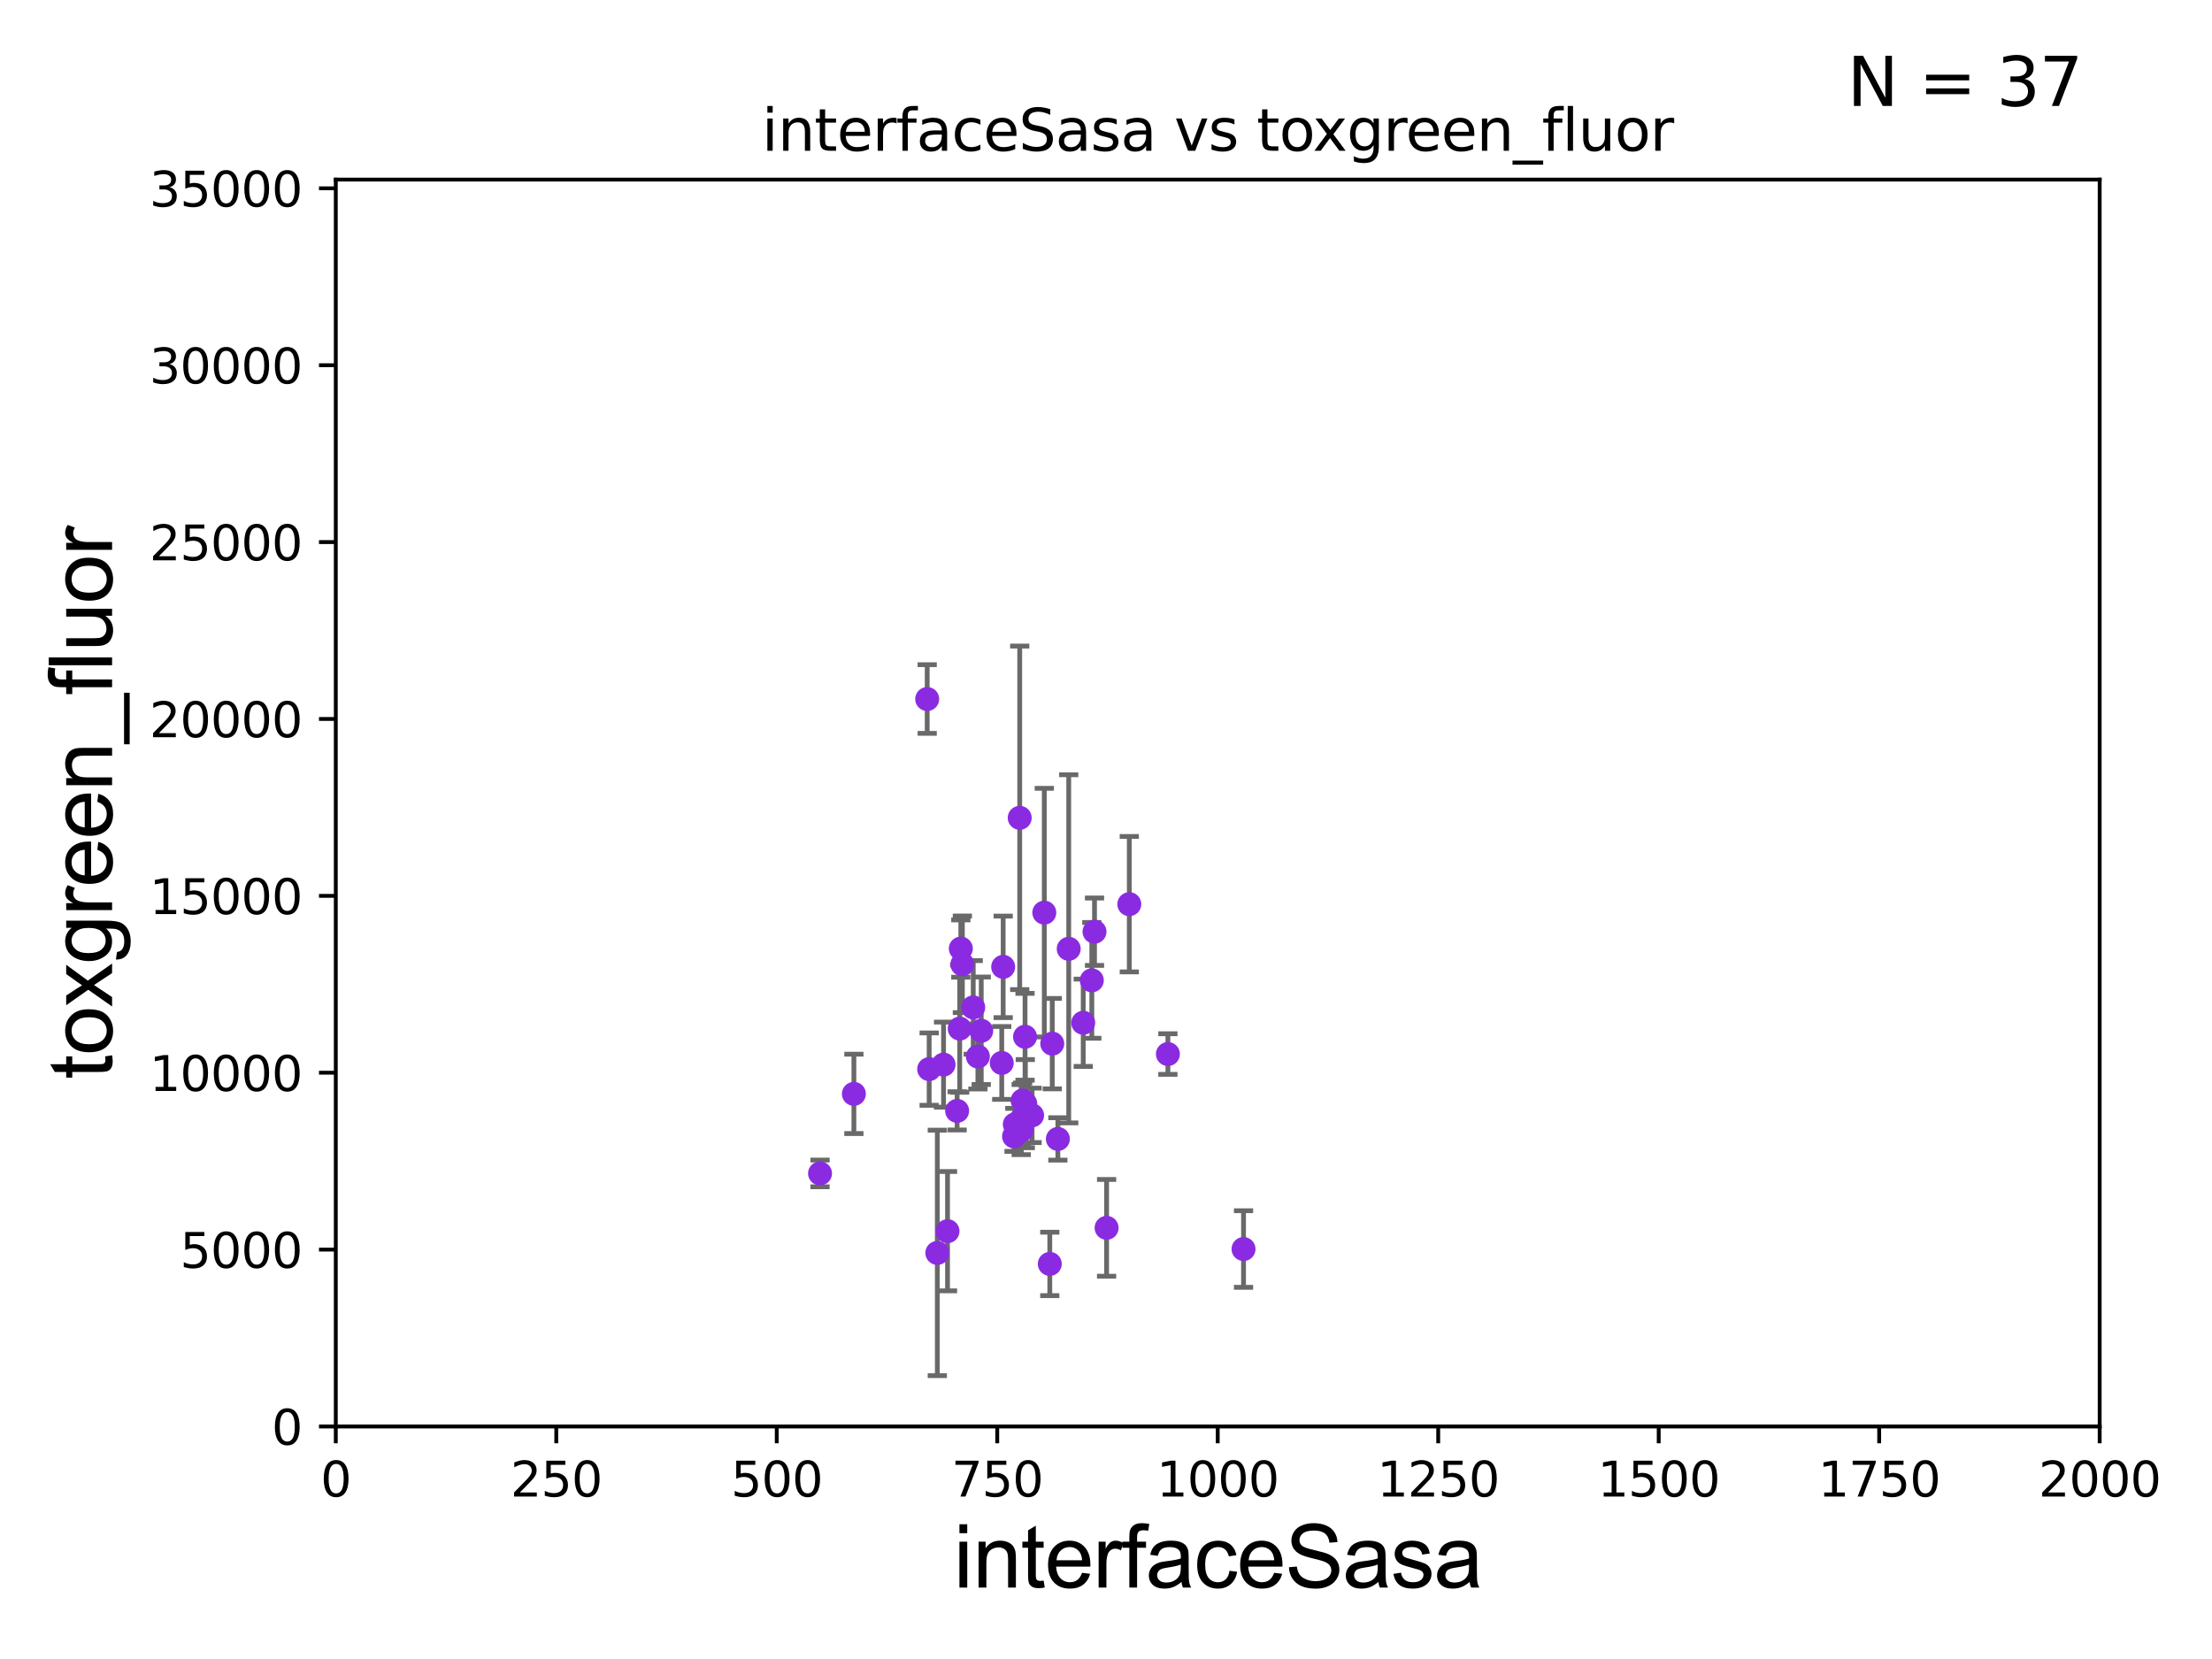 <?xml version="1.0" encoding="utf-8" standalone="no"?>
<!DOCTYPE svg PUBLIC "-//W3C//DTD SVG 1.1//EN"
  "http://www.w3.org/Graphics/SVG/1.1/DTD/svg11.dtd">
<svg xmlns:xlink="http://www.w3.org/1999/xlink" width="460.8pt" height="345.6pt" viewBox="0 0 460.8 345.6" xmlns="http://www.w3.org/2000/svg" version="1.1">
 <defs>
  <style type="text/css">*{stroke-linejoin: round; stroke-linecap: butt}</style>
 </defs>
 <g id="figure_1">
  <g id="patch_1">
   <path d="M 0 345.6 
L 460.8 345.6 
L 460.8 0 
L 0 0 
z
" style="fill: #ffffff"/>
  </g>
  <g id="axes_1">
   <g id="patch_2">
    <path d="M 69.95 297.16 
L 437.4 297.16 
L 437.4 37.411 
L 69.95 37.411 
z
" style="fill: #ffffff"/>
   </g>
   <g id="PathCollection_1">
    <defs>
     <path id="me4becdedf0" d="M 0 1.118 
C 0.297 1.118 0.581 1 0.791 0.791 
C 1 0.581 1.118 0.297 1.118 0 
C 1.118 -0.297 1 -0.581 0.791 -0.791 
C 0.581 -1 0.297 -1.118 0 -1.118 
C -0.297 -1.118 -0.581 -1 -0.791 -0.791 
C -1 -0.581 -1.118 -0.297 -1.118 0 
C -1.118 0.297 -1 0.581 -0.791 0.791 
C -0.581 1 -0.297 1.118 0 1.118 
z
" style="stroke: #8a2be2"/>
    </defs>
    <g clip-path="url(#p832548c780)">
     <use xlink:href="#me4becdedf0" x="212.734" y="233.231" style="fill: #8a2be2; stroke: #8a2be2"/>
     <use xlink:href="#me4becdedf0" x="213.584" y="229.909" style="fill: #8a2be2; stroke: #8a2be2"/>
     <use xlink:href="#me4becdedf0" x="220.375" y="237.259" style="fill: #8a2be2; stroke: #8a2be2"/>
     <use xlink:href="#me4becdedf0" x="199.388" y="231.417" style="fill: #8a2be2; stroke: #8a2be2"/>
     <use xlink:href="#me4becdedf0" x="243.295" y="219.579" style="fill: #8a2be2; stroke: #8a2be2"/>
     <use xlink:href="#me4becdedf0" x="202.741" y="209.862" style="fill: #8a2be2; stroke: #8a2be2"/>
     <use xlink:href="#me4becdedf0" x="218.69" y="263.297" style="fill: #8a2be2; stroke: #8a2be2"/>
     <use xlink:href="#me4becdedf0" x="217.547" y="190.118" style="fill: #8a2be2; stroke: #8a2be2"/>
     <use xlink:href="#me4becdedf0" x="208.681" y="221.428" style="fill: #8a2be2; stroke: #8a2be2"/>
     <use xlink:href="#me4becdedf0" x="227.445" y="204.224" style="fill: #8a2be2; stroke: #8a2be2"/>
     <use xlink:href="#me4becdedf0" x="196.56" y="221.776" style="fill: #8a2be2; stroke: #8a2be2"/>
     <use xlink:href="#me4becdedf0" x="259.051" y="260.197" style="fill: #8a2be2; stroke: #8a2be2"/>
     <use xlink:href="#me4becdedf0" x="213.03" y="229.258" style="fill: #8a2be2; stroke: #8a2be2"/>
     <use xlink:href="#me4becdedf0" x="199.924" y="214.28" style="fill: #8a2be2; stroke: #8a2be2"/>
     <use xlink:href="#me4becdedf0" x="193.152" y="145.619" style="fill: #8a2be2; stroke: #8a2be2"/>
     <use xlink:href="#me4becdedf0" x="225.657" y="213.061" style="fill: #8a2be2; stroke: #8a2be2"/>
     <use xlink:href="#me4becdedf0" x="170.826" y="244.446" style="fill: #8a2be2; stroke: #8a2be2"/>
     <use xlink:href="#me4becdedf0" x="204.411" y="214.727" style="fill: #8a2be2; stroke: #8a2be2"/>
     <use xlink:href="#me4becdedf0" x="200.479" y="200.879" style="fill: #8a2be2; stroke: #8a2be2"/>
     <use xlink:href="#me4becdedf0" x="219.203" y="217.412" style="fill: #8a2be2; stroke: #8a2be2"/>
     <use xlink:href="#me4becdedf0" x="200.156" y="197.604" style="fill: #8a2be2; stroke: #8a2be2"/>
     <use xlink:href="#me4becdedf0" x="212.794" y="235.444" style="fill: #8a2be2; stroke: #8a2be2"/>
     <use xlink:href="#me4becdedf0" x="211.247" y="236.719" style="fill: #8a2be2; stroke: #8a2be2"/>
     <use xlink:href="#me4becdedf0" x="230.524" y="255.782" style="fill: #8a2be2; stroke: #8a2be2"/>
     <use xlink:href="#me4becdedf0" x="203.713" y="220.093" style="fill: #8a2be2; stroke: #8a2be2"/>
     <use xlink:href="#me4becdedf0" x="193.562" y="222.718" style="fill: #8a2be2; stroke: #8a2be2"/>
     <use xlink:href="#me4becdedf0" x="195.26" y="261.009" style="fill: #8a2be2; stroke: #8a2be2"/>
     <use xlink:href="#me4becdedf0" x="197.385" y="256.476" style="fill: #8a2be2; stroke: #8a2be2"/>
     <use xlink:href="#me4becdedf0" x="228.007" y="194.089" style="fill: #8a2be2; stroke: #8a2be2"/>
     <use xlink:href="#me4becdedf0" x="235.253" y="188.357" style="fill: #8a2be2; stroke: #8a2be2"/>
     <use xlink:href="#me4becdedf0" x="177.881" y="227.873" style="fill: #8a2be2; stroke: #8a2be2"/>
     <use xlink:href="#me4becdedf0" x="212.425" y="170.37" style="fill: #8a2be2; stroke: #8a2be2"/>
     <use xlink:href="#me4becdedf0" x="222.635" y="197.657" style="fill: #8a2be2; stroke: #8a2be2"/>
     <use xlink:href="#me4becdedf0" x="215.005" y="232.349" style="fill: #8a2be2; stroke: #8a2be2"/>
     <use xlink:href="#me4becdedf0" x="208.98" y="201.412" style="fill: #8a2be2; stroke: #8a2be2"/>
     <use xlink:href="#me4becdedf0" x="213.535" y="215.976" style="fill: #8a2be2; stroke: #8a2be2"/>
     <use xlink:href="#me4becdedf0" x="211.405" y="234.238" style="fill: #8a2be2; stroke: #8a2be2"/>
    </g>
   </g>
   <g id="matplotlib.axis_1">
    <g id="xtick_1">
     <g id="line2d_1">
      <defs>
       <path id="m19502746ab" d="M 0 0 
L 0 3.5 
" style="stroke: #000000; stroke-width: 0.8"/>
      </defs>
      <g>
       <use xlink:href="#m19502746ab" x="69.95" y="297.16" style="stroke: #000000; stroke-width: 0.8"/>
      </g>
     </g>
     <g id="text_1">
      <!-- 0 -->
      <g transform="translate(66.769 311.758)scale(0.1 -0.1)">
       <defs>
        <path id="DejaVuSans-30" d="M 2034 4250 
Q 1547 4250 1301 3770 
Q 1056 3291 1056 2328 
Q 1056 1369 1301 889 
Q 1547 409 2034 409 
Q 2525 409 2770 889 
Q 3016 1369 3016 2328 
Q 3016 3291 2770 3770 
Q 2525 4250 2034 4250 
z
M 2034 4750 
Q 2819 4750 3233 4129 
Q 3647 3509 3647 2328 
Q 3647 1150 3233 529 
Q 2819 -91 2034 -91 
Q 1250 -91 836 529 
Q 422 1150 422 2328 
Q 422 3509 836 4129 
Q 1250 4750 2034 4750 
z
" transform="scale(0.016)"/>
       </defs>
       <use xlink:href="#DejaVuSans-30"/>
      </g>
     </g>
    </g>
    <g id="xtick_2">
     <g id="line2d_2">
      <g>
       <use xlink:href="#m19502746ab" x="115.881" y="297.16" style="stroke: #000000; stroke-width: 0.8"/>
      </g>
     </g>
     <g id="text_2">
      <!-- 250 -->
      <g transform="translate(106.338 311.758)scale(0.1 -0.1)">
       <defs>
        <path id="DejaVuSans-32" d="M 1228 531 
L 3431 531 
L 3431 0 
L 469 0 
L 469 531 
Q 828 903 1448 1529 
Q 2069 2156 2228 2338 
Q 2531 2678 2651 2914 
Q 2772 3150 2772 3378 
Q 2772 3750 2511 3984 
Q 2250 4219 1831 4219 
Q 1534 4219 1204 4116 
Q 875 4013 500 3803 
L 500 4441 
Q 881 4594 1212 4672 
Q 1544 4750 1819 4750 
Q 2544 4750 2975 4387 
Q 3406 4025 3406 3419 
Q 3406 3131 3298 2873 
Q 3191 2616 2906 2266 
Q 2828 2175 2409 1742 
Q 1991 1309 1228 531 
z
" transform="scale(0.016)"/>
        <path id="DejaVuSans-35" d="M 691 4666 
L 3169 4666 
L 3169 4134 
L 1269 4134 
L 1269 2991 
Q 1406 3038 1543 3061 
Q 1681 3084 1819 3084 
Q 2600 3084 3056 2656 
Q 3513 2228 3513 1497 
Q 3513 744 3044 326 
Q 2575 -91 1722 -91 
Q 1428 -91 1123 -41 
Q 819 9 494 109 
L 494 744 
Q 775 591 1075 516 
Q 1375 441 1709 441 
Q 2250 441 2565 725 
Q 2881 1009 2881 1497 
Q 2881 1984 2565 2268 
Q 2250 2553 1709 2553 
Q 1456 2553 1204 2497 
Q 953 2441 691 2322 
L 691 4666 
z
" transform="scale(0.016)"/>
       </defs>
       <use xlink:href="#DejaVuSans-32"/>
       <use xlink:href="#DejaVuSans-35" x="63.623"/>
       <use xlink:href="#DejaVuSans-30" x="127.246"/>
      </g>
     </g>
    </g>
    <g id="xtick_3">
     <g id="line2d_3">
      <g>
       <use xlink:href="#m19502746ab" x="161.812" y="297.16" style="stroke: #000000; stroke-width: 0.8"/>
      </g>
     </g>
     <g id="text_3">
      <!-- 500 -->
      <g transform="translate(152.269 311.758)scale(0.1 -0.1)">
       <use xlink:href="#DejaVuSans-35"/>
       <use xlink:href="#DejaVuSans-30" x="63.623"/>
       <use xlink:href="#DejaVuSans-30" x="127.246"/>
      </g>
     </g>
    </g>
    <g id="xtick_4">
     <g id="line2d_4">
      <g>
       <use xlink:href="#m19502746ab" x="207.744" y="297.16" style="stroke: #000000; stroke-width: 0.8"/>
      </g>
     </g>
     <g id="text_4">
      <!-- 750 -->
      <g transform="translate(198.2 311.758)scale(0.1 -0.1)">
       <defs>
        <path id="DejaVuSans-37" d="M 525 4666 
L 3525 4666 
L 3525 4397 
L 1831 0 
L 1172 0 
L 2766 4134 
L 525 4134 
L 525 4666 
z
" transform="scale(0.016)"/>
       </defs>
       <use xlink:href="#DejaVuSans-37"/>
       <use xlink:href="#DejaVuSans-35" x="63.623"/>
       <use xlink:href="#DejaVuSans-30" x="127.246"/>
      </g>
     </g>
    </g>
    <g id="xtick_5">
     <g id="line2d_5">
      <g>
       <use xlink:href="#m19502746ab" x="253.675" y="297.16" style="stroke: #000000; stroke-width: 0.8"/>
      </g>
     </g>
     <g id="text_5">
      <!-- 1000 -->
      <g transform="translate(240.95 311.758)scale(0.1 -0.1)">
       <defs>
        <path id="DejaVuSans-31" d="M 794 531 
L 1825 531 
L 1825 4091 
L 703 3866 
L 703 4441 
L 1819 4666 
L 2450 4666 
L 2450 531 
L 3481 531 
L 3481 0 
L 794 0 
L 794 531 
z
" transform="scale(0.016)"/>
       </defs>
       <use xlink:href="#DejaVuSans-31"/>
       <use xlink:href="#DejaVuSans-30" x="63.623"/>
       <use xlink:href="#DejaVuSans-30" x="127.246"/>
       <use xlink:href="#DejaVuSans-30" x="190.869"/>
      </g>
     </g>
    </g>
    <g id="xtick_6">
     <g id="line2d_6">
      <g>
       <use xlink:href="#m19502746ab" x="299.606" y="297.16" style="stroke: #000000; stroke-width: 0.8"/>
      </g>
     </g>
     <g id="text_6">
      <!-- 1250 -->
      <g transform="translate(286.881 311.758)scale(0.1 -0.1)">
       <use xlink:href="#DejaVuSans-31"/>
       <use xlink:href="#DejaVuSans-32" x="63.623"/>
       <use xlink:href="#DejaVuSans-35" x="127.246"/>
       <use xlink:href="#DejaVuSans-30" x="190.869"/>
      </g>
     </g>
    </g>
    <g id="xtick_7">
     <g id="line2d_7">
      <g>
       <use xlink:href="#m19502746ab" x="345.538" y="297.16" style="stroke: #000000; stroke-width: 0.8"/>
      </g>
     </g>
     <g id="text_7">
      <!-- 1500 -->
      <g transform="translate(332.812 311.758)scale(0.1 -0.1)">
       <use xlink:href="#DejaVuSans-31"/>
       <use xlink:href="#DejaVuSans-35" x="63.623"/>
       <use xlink:href="#DejaVuSans-30" x="127.246"/>
       <use xlink:href="#DejaVuSans-30" x="190.869"/>
      </g>
     </g>
    </g>
    <g id="xtick_8">
     <g id="line2d_8">
      <g>
       <use xlink:href="#m19502746ab" x="391.469" y="297.16" style="stroke: #000000; stroke-width: 0.8"/>
      </g>
     </g>
     <g id="text_8">
      <!-- 1750 -->
      <g transform="translate(378.744 311.758)scale(0.1 -0.1)">
       <use xlink:href="#DejaVuSans-31"/>
       <use xlink:href="#DejaVuSans-37" x="63.623"/>
       <use xlink:href="#DejaVuSans-35" x="127.246"/>
       <use xlink:href="#DejaVuSans-30" x="190.869"/>
      </g>
     </g>
    </g>
    <g id="xtick_9">
     <g id="line2d_9">
      <g>
       <use xlink:href="#m19502746ab" x="437.4" y="297.16" style="stroke: #000000; stroke-width: 0.8"/>
      </g>
     </g>
     <g id="text_9">
      <!-- 2000 -->
      <g transform="translate(424.675 311.758)scale(0.1 -0.1)">
       <use xlink:href="#DejaVuSans-32"/>
       <use xlink:href="#DejaVuSans-30" x="63.623"/>
       <use xlink:href="#DejaVuSans-30" x="127.246"/>
       <use xlink:href="#DejaVuSans-30" x="190.869"/>
      </g>
     </g>
    </g>
    <g id="text_10">
     <!-- interfaceSasa -->
     <g transform="translate(198.646 330.722)scale(0.18 -0.18)">
      <defs>
       <path id="ArialMT-69" d="M 425 3934 
L 425 4581 
L 988 4581 
L 988 3934 
L 425 3934 
z
M 425 0 
L 425 3319 
L 988 3319 
L 988 0 
L 425 0 
z
" transform="scale(0.016)"/>
       <path id="ArialMT-6e" d="M 422 0 
L 422 3319 
L 928 3319 
L 928 2847 
Q 1294 3394 1984 3394 
Q 2284 3394 2536 3286 
Q 2788 3178 2913 3003 
Q 3038 2828 3088 2588 
Q 3119 2431 3119 2041 
L 3119 0 
L 2556 0 
L 2556 2019 
Q 2556 2363 2490 2533 
Q 2425 2703 2258 2804 
Q 2091 2906 1866 2906 
Q 1506 2906 1245 2678 
Q 984 2450 984 1813 
L 984 0 
L 422 0 
z
" transform="scale(0.016)"/>
       <path id="ArialMT-74" d="M 1650 503 
L 1731 6 
Q 1494 -44 1306 -44 
Q 1000 -44 831 53 
Q 663 150 594 308 
Q 525 466 525 972 
L 525 2881 
L 113 2881 
L 113 3319 
L 525 3319 
L 525 4141 
L 1084 4478 
L 1084 3319 
L 1650 3319 
L 1650 2881 
L 1084 2881 
L 1084 941 
Q 1084 700 1114 631 
Q 1144 563 1211 522 
Q 1278 481 1403 481 
Q 1497 481 1650 503 
z
" transform="scale(0.016)"/>
       <path id="ArialMT-65" d="M 2694 1069 
L 3275 997 
Q 3138 488 2766 206 
Q 2394 -75 1816 -75 
Q 1088 -75 661 373 
Q 234 822 234 1631 
Q 234 2469 665 2931 
Q 1097 3394 1784 3394 
Q 2450 3394 2872 2941 
Q 3294 2488 3294 1666 
Q 3294 1616 3291 1516 
L 816 1516 
Q 847 969 1125 678 
Q 1403 388 1819 388 
Q 2128 388 2347 550 
Q 2566 713 2694 1069 
z
M 847 1978 
L 2700 1978 
Q 2663 2397 2488 2606 
Q 2219 2931 1791 2931 
Q 1403 2931 1139 2672 
Q 875 2413 847 1978 
z
" transform="scale(0.016)"/>
       <path id="ArialMT-72" d="M 416 0 
L 416 3319 
L 922 3319 
L 922 2816 
Q 1116 3169 1280 3281 
Q 1444 3394 1641 3394 
Q 1925 3394 2219 3213 
L 2025 2691 
Q 1819 2813 1613 2813 
Q 1428 2813 1281 2702 
Q 1134 2591 1072 2394 
Q 978 2094 978 1738 
L 978 0 
L 416 0 
z
" transform="scale(0.016)"/>
       <path id="ArialMT-66" d="M 556 0 
L 556 2881 
L 59 2881 
L 59 3319 
L 556 3319 
L 556 3672 
Q 556 4006 616 4169 
Q 697 4388 901 4523 
Q 1106 4659 1475 4659 
Q 1713 4659 2000 4603 
L 1916 4113 
Q 1741 4144 1584 4144 
Q 1328 4144 1222 4034 
Q 1116 3925 1116 3625 
L 1116 3319 
L 1763 3319 
L 1763 2881 
L 1116 2881 
L 1116 0 
L 556 0 
z
" transform="scale(0.016)"/>
       <path id="ArialMT-61" d="M 2588 409 
Q 2275 144 1986 34 
Q 1697 -75 1366 -75 
Q 819 -75 525 192 
Q 231 459 231 875 
Q 231 1119 342 1320 
Q 453 1522 633 1644 
Q 813 1766 1038 1828 
Q 1203 1872 1538 1913 
Q 2219 1994 2541 2106 
Q 2544 2222 2544 2253 
Q 2544 2597 2384 2738 
Q 2169 2928 1744 2928 
Q 1347 2928 1158 2789 
Q 969 2650 878 2297 
L 328 2372 
Q 403 2725 575 2942 
Q 747 3159 1072 3276 
Q 1397 3394 1825 3394 
Q 2250 3394 2515 3294 
Q 2781 3194 2906 3042 
Q 3031 2891 3081 2659 
Q 3109 2516 3109 2141 
L 3109 1391 
Q 3109 606 3145 398 
Q 3181 191 3288 0 
L 2700 0 
Q 2613 175 2588 409 
z
M 2541 1666 
Q 2234 1541 1622 1453 
Q 1275 1403 1131 1340 
Q 988 1278 909 1158 
Q 831 1038 831 891 
Q 831 666 1001 516 
Q 1172 366 1500 366 
Q 1825 366 2078 508 
Q 2331 650 2450 897 
Q 2541 1088 2541 1459 
L 2541 1666 
z
" transform="scale(0.016)"/>
       <path id="ArialMT-63" d="M 2588 1216 
L 3141 1144 
Q 3050 572 2676 248 
Q 2303 -75 1759 -75 
Q 1078 -75 664 370 
Q 250 816 250 1647 
Q 250 2184 428 2587 
Q 606 2991 970 3192 
Q 1334 3394 1763 3394 
Q 2303 3394 2647 3120 
Q 2991 2847 3088 2344 
L 2541 2259 
Q 2463 2594 2264 2762 
Q 2066 2931 1784 2931 
Q 1359 2931 1093 2626 
Q 828 2322 828 1663 
Q 828 994 1084 691 
Q 1341 388 1753 388 
Q 2084 388 2306 591 
Q 2528 794 2588 1216 
z
" transform="scale(0.016)"/>
       <path id="ArialMT-53" d="M 288 1472 
L 859 1522 
Q 900 1178 1048 958 
Q 1197 738 1509 602 
Q 1822 466 2213 466 
Q 2559 466 2825 569 
Q 3091 672 3220 851 
Q 3350 1031 3350 1244 
Q 3350 1459 3225 1620 
Q 3100 1781 2813 1891 
Q 2628 1963 1997 2114 
Q 1366 2266 1113 2400 
Q 784 2572 623 2826 
Q 463 3081 463 3397 
Q 463 3744 659 4045 
Q 856 4347 1234 4503 
Q 1613 4659 2075 4659 
Q 2584 4659 2973 4495 
Q 3363 4331 3572 4012 
Q 3781 3694 3797 3291 
L 3216 3247 
Q 3169 3681 2898 3903 
Q 2628 4125 2100 4125 
Q 1550 4125 1298 3923 
Q 1047 3722 1047 3438 
Q 1047 3191 1225 3031 
Q 1400 2872 2139 2705 
Q 2878 2538 3153 2413 
Q 3553 2228 3743 1945 
Q 3934 1663 3934 1294 
Q 3934 928 3725 604 
Q 3516 281 3123 101 
Q 2731 -78 2241 -78 
Q 1619 -78 1198 103 
Q 778 284 539 648 
Q 300 1013 288 1472 
z
" transform="scale(0.016)"/>
       <path id="ArialMT-73" d="M 197 991 
L 753 1078 
Q 800 744 1014 566 
Q 1228 388 1613 388 
Q 2000 388 2187 545 
Q 2375 703 2375 916 
Q 2375 1106 2209 1216 
Q 2094 1291 1634 1406 
Q 1016 1563 777 1677 
Q 538 1791 414 1992 
Q 291 2194 291 2438 
Q 291 2659 392 2848 
Q 494 3038 669 3163 
Q 800 3259 1026 3326 
Q 1253 3394 1513 3394 
Q 1903 3394 2198 3281 
Q 2494 3169 2634 2976 
Q 2775 2784 2828 2463 
L 2278 2388 
Q 2241 2644 2061 2787 
Q 1881 2931 1553 2931 
Q 1166 2931 1000 2803 
Q 834 2675 834 2503 
Q 834 2394 903 2306 
Q 972 2216 1119 2156 
Q 1203 2125 1616 2013 
Q 2213 1853 2448 1751 
Q 2684 1650 2818 1456 
Q 2953 1263 2953 975 
Q 2953 694 2789 445 
Q 2625 197 2315 61 
Q 2006 -75 1616 -75 
Q 969 -75 630 194 
Q 291 463 197 991 
z
" transform="scale(0.016)"/>
      </defs>
      <use xlink:href="#ArialMT-69"/>
      <use xlink:href="#ArialMT-6e" x="22.217"/>
      <use xlink:href="#ArialMT-74" x="77.832"/>
      <use xlink:href="#ArialMT-65" x="105.615"/>
      <use xlink:href="#ArialMT-72" x="161.23"/>
      <use xlink:href="#ArialMT-66" x="194.531"/>
      <use xlink:href="#ArialMT-61" x="222.314"/>
      <use xlink:href="#ArialMT-63" x="277.93"/>
      <use xlink:href="#ArialMT-65" x="327.93"/>
      <use xlink:href="#ArialMT-53" x="383.545"/>
      <use xlink:href="#ArialMT-61" x="450.244"/>
      <use xlink:href="#ArialMT-73" x="505.859"/>
      <use xlink:href="#ArialMT-61" x="555.859"/>
     </g>
    </g>
   </g>
   <g id="matplotlib.axis_2">
    <g id="ytick_1">
     <g id="line2d_10">
      <defs>
       <path id="mc888172e48" d="M 0 0 
L -3.5 0 
" style="stroke: #000000; stroke-width: 0.8"/>
      </defs>
      <g>
       <use xlink:href="#mc888172e48" x="69.95" y="297.16" style="stroke: #000000; stroke-width: 0.8"/>
      </g>
     </g>
     <g id="text_11">
      <!-- 0 -->
      <g transform="translate(56.587 300.959)scale(0.1 -0.1)">
       <use xlink:href="#DejaVuSans-30"/>
      </g>
     </g>
    </g>
    <g id="ytick_2">
     <g id="line2d_11">
      <g>
       <use xlink:href="#mc888172e48" x="69.95" y="260.313" style="stroke: #000000; stroke-width: 0.8"/>
      </g>
     </g>
     <g id="text_12">
      <!-- 5000 -->
      <g transform="translate(37.5 264.112)scale(0.1 -0.1)">
       <use xlink:href="#DejaVuSans-35"/>
       <use xlink:href="#DejaVuSans-30" x="63.623"/>
       <use xlink:href="#DejaVuSans-30" x="127.246"/>
       <use xlink:href="#DejaVuSans-30" x="190.869"/>
      </g>
     </g>
    </g>
    <g id="ytick_3">
     <g id="line2d_12">
      <g>
       <use xlink:href="#mc888172e48" x="69.95" y="223.467" style="stroke: #000000; stroke-width: 0.8"/>
      </g>
     </g>
     <g id="text_13">
      <!-- 10000 -->
      <g transform="translate(31.137 227.266)scale(0.1 -0.1)">
       <use xlink:href="#DejaVuSans-31"/>
       <use xlink:href="#DejaVuSans-30" x="63.623"/>
       <use xlink:href="#DejaVuSans-30" x="127.246"/>
       <use xlink:href="#DejaVuSans-30" x="190.869"/>
       <use xlink:href="#DejaVuSans-30" x="254.492"/>
      </g>
     </g>
    </g>
    <g id="ytick_4">
     <g id="line2d_13">
      <g>
       <use xlink:href="#mc888172e48" x="69.95" y="186.62" style="stroke: #000000; stroke-width: 0.8"/>
      </g>
     </g>
     <g id="text_14">
      <!-- 15000 -->
      <g transform="translate(31.137 190.419)scale(0.1 -0.1)">
       <use xlink:href="#DejaVuSans-31"/>
       <use xlink:href="#DejaVuSans-35" x="63.623"/>
       <use xlink:href="#DejaVuSans-30" x="127.246"/>
       <use xlink:href="#DejaVuSans-30" x="190.869"/>
       <use xlink:href="#DejaVuSans-30" x="254.492"/>
      </g>
     </g>
    </g>
    <g id="ytick_5">
     <g id="line2d_14">
      <g>
       <use xlink:href="#mc888172e48" x="69.95" y="149.773" style="stroke: #000000; stroke-width: 0.8"/>
      </g>
     </g>
     <g id="text_15">
      <!-- 20000 -->
      <g transform="translate(31.137 153.572)scale(0.1 -0.1)">
       <use xlink:href="#DejaVuSans-32"/>
       <use xlink:href="#DejaVuSans-30" x="63.623"/>
       <use xlink:href="#DejaVuSans-30" x="127.246"/>
       <use xlink:href="#DejaVuSans-30" x="190.869"/>
       <use xlink:href="#DejaVuSans-30" x="254.492"/>
      </g>
     </g>
    </g>
    <g id="ytick_6">
     <g id="line2d_15">
      <g>
       <use xlink:href="#mc888172e48" x="69.95" y="112.926" style="stroke: #000000; stroke-width: 0.8"/>
      </g>
     </g>
     <g id="text_16">
      <!-- 25000 -->
      <g transform="translate(31.137 116.726)scale(0.1 -0.1)">
       <use xlink:href="#DejaVuSans-32"/>
       <use xlink:href="#DejaVuSans-35" x="63.623"/>
       <use xlink:href="#DejaVuSans-30" x="127.246"/>
       <use xlink:href="#DejaVuSans-30" x="190.869"/>
       <use xlink:href="#DejaVuSans-30" x="254.492"/>
      </g>
     </g>
    </g>
    <g id="ytick_7">
     <g id="line2d_16">
      <g>
       <use xlink:href="#mc888172e48" x="69.95" y="76.08" style="stroke: #000000; stroke-width: 0.8"/>
      </g>
     </g>
     <g id="text_17">
      <!-- 30000 -->
      <g transform="translate(31.137 79.879)scale(0.1 -0.1)">
       <defs>
        <path id="DejaVuSans-33" d="M 2597 2516 
Q 3050 2419 3304 2112 
Q 3559 1806 3559 1356 
Q 3559 666 3084 287 
Q 2609 -91 1734 -91 
Q 1441 -91 1130 -33 
Q 819 25 488 141 
L 488 750 
Q 750 597 1062 519 
Q 1375 441 1716 441 
Q 2309 441 2620 675 
Q 2931 909 2931 1356 
Q 2931 1769 2642 2001 
Q 2353 2234 1838 2234 
L 1294 2234 
L 1294 2753 
L 1863 2753 
Q 2328 2753 2575 2939 
Q 2822 3125 2822 3475 
Q 2822 3834 2567 4026 
Q 2313 4219 1838 4219 
Q 1578 4219 1281 4162 
Q 984 4106 628 3988 
L 628 4550 
Q 988 4650 1302 4700 
Q 1616 4750 1894 4750 
Q 2613 4750 3031 4423 
Q 3450 4097 3450 3541 
Q 3450 3153 3228 2886 
Q 3006 2619 2597 2516 
z
" transform="scale(0.016)"/>
       </defs>
       <use xlink:href="#DejaVuSans-33"/>
       <use xlink:href="#DejaVuSans-30" x="63.623"/>
       <use xlink:href="#DejaVuSans-30" x="127.246"/>
       <use xlink:href="#DejaVuSans-30" x="190.869"/>
       <use xlink:href="#DejaVuSans-30" x="254.492"/>
      </g>
     </g>
    </g>
    <g id="ytick_8">
     <g id="line2d_17">
      <g>
       <use xlink:href="#mc888172e48" x="69.95" y="39.233" style="stroke: #000000; stroke-width: 0.8"/>
      </g>
     </g>
     <g id="text_18">
      <!-- 35000 -->
      <g transform="translate(31.137 43.032)scale(0.1 -0.1)">
       <use xlink:href="#DejaVuSans-33"/>
       <use xlink:href="#DejaVuSans-35" x="63.623"/>
       <use xlink:href="#DejaVuSans-30" x="127.246"/>
       <use xlink:href="#DejaVuSans-30" x="190.869"/>
       <use xlink:href="#DejaVuSans-30" x="254.492"/>
      </g>
     </g>
    </g>
    <g id="text_19">
     <!-- toxgreen_fluor -->
     <g transform="translate(23.349 224.818)rotate(-90)scale(0.18 -0.18)">
      <defs>
       <path id="ArialMT-6f" d="M 213 1659 
Q 213 2581 725 3025 
Q 1153 3394 1769 3394 
Q 2453 3394 2887 2945 
Q 3322 2497 3322 1706 
Q 3322 1066 3130 698 
Q 2938 331 2570 128 
Q 2203 -75 1769 -75 
Q 1072 -75 642 372 
Q 213 819 213 1659 
z
M 791 1659 
Q 791 1022 1069 705 
Q 1347 388 1769 388 
Q 2188 388 2466 706 
Q 2744 1025 2744 1678 
Q 2744 2294 2464 2611 
Q 2184 2928 1769 2928 
Q 1347 2928 1069 2612 
Q 791 2297 791 1659 
z
" transform="scale(0.016)"/>
       <path id="ArialMT-78" d="M 47 0 
L 1259 1725 
L 138 3319 
L 841 3319 
L 1350 2541 
Q 1494 2319 1581 2169 
Q 1719 2375 1834 2534 
L 2394 3319 
L 3066 3319 
L 1919 1756 
L 3153 0 
L 2463 0 
L 1781 1031 
L 1600 1309 
L 728 0 
L 47 0 
z
" transform="scale(0.016)"/>
       <path id="ArialMT-67" d="M 319 -275 
L 866 -356 
Q 900 -609 1056 -725 
Q 1266 -881 1628 -881 
Q 2019 -881 2231 -725 
Q 2444 -569 2519 -288 
Q 2563 -116 2559 434 
Q 2191 0 1641 0 
Q 956 0 581 494 
Q 206 988 206 1678 
Q 206 2153 378 2554 
Q 550 2956 876 3175 
Q 1203 3394 1644 3394 
Q 2231 3394 2613 2919 
L 2613 3319 
L 3131 3319 
L 3131 450 
Q 3131 -325 2973 -648 
Q 2816 -972 2473 -1159 
Q 2131 -1347 1631 -1347 
Q 1038 -1347 672 -1080 
Q 306 -813 319 -275 
z
M 784 1719 
Q 784 1066 1043 766 
Q 1303 466 1694 466 
Q 2081 466 2343 764 
Q 2606 1063 2606 1700 
Q 2606 2309 2336 2618 
Q 2066 2928 1684 2928 
Q 1309 2928 1046 2623 
Q 784 2319 784 1719 
z
" transform="scale(0.016)"/>
       <path id="ArialMT-5f" d="M -97 -1272 
L -97 -866 
L 3631 -866 
L 3631 -1272 
L -97 -1272 
z
" transform="scale(0.016)"/>
       <path id="ArialMT-6c" d="M 409 0 
L 409 4581 
L 972 4581 
L 972 0 
L 409 0 
z
" transform="scale(0.016)"/>
       <path id="ArialMT-75" d="M 2597 0 
L 2597 488 
Q 2209 -75 1544 -75 
Q 1250 -75 995 37 
Q 741 150 617 320 
Q 494 491 444 738 
Q 409 903 409 1263 
L 409 3319 
L 972 3319 
L 972 1478 
Q 972 1038 1006 884 
Q 1059 663 1231 536 
Q 1403 409 1656 409 
Q 1909 409 2131 539 
Q 2353 669 2445 892 
Q 2538 1116 2538 1541 
L 2538 3319 
L 3100 3319 
L 3100 0 
L 2597 0 
z
" transform="scale(0.016)"/>
      </defs>
      <use xlink:href="#ArialMT-74"/>
      <use xlink:href="#ArialMT-6f" x="27.783"/>
      <use xlink:href="#ArialMT-78" x="83.398"/>
      <use xlink:href="#ArialMT-67" x="133.398"/>
      <use xlink:href="#ArialMT-72" x="189.014"/>
      <use xlink:href="#ArialMT-65" x="222.314"/>
      <use xlink:href="#ArialMT-65" x="277.93"/>
      <use xlink:href="#ArialMT-6e" x="333.545"/>
      <use xlink:href="#ArialMT-5f" x="389.16"/>
      <use xlink:href="#ArialMT-66" x="444.775"/>
      <use xlink:href="#ArialMT-6c" x="472.559"/>
      <use xlink:href="#ArialMT-75" x="494.775"/>
      <use xlink:href="#ArialMT-6f" x="550.391"/>
      <use xlink:href="#ArialMT-72" x="606.006"/>
     </g>
    </g>
   </g>
   <g id="LineCollection_1">
    <path d="M 212.734 240.535 
L 212.734 225.926 
" clip-path="url(#p832548c780)" style="fill: none; stroke: #696969"/>
    <path d="M 213.584 239.09 
L 213.584 220.728 
" clip-path="url(#p832548c780)" style="fill: none; stroke: #696969"/>
    <path d="M 220.375 241.674 
L 220.375 232.845 
" clip-path="url(#p832548c780)" style="fill: none; stroke: #696969"/>
    <path d="M 199.388 235.397 
L 199.388 227.436 
" clip-path="url(#p832548c780)" style="fill: none; stroke: #696969"/>
    <path d="M 243.295 223.809 
L 243.295 215.348 
" clip-path="url(#p832548c780)" style="fill: none; stroke: #696969"/>
    <path d="M 202.741 219.605 
L 202.741 200.119 
" clip-path="url(#p832548c780)" style="fill: none; stroke: #696969"/>
    <path d="M 218.69 269.906 
L 218.69 256.688 
" clip-path="url(#p832548c780)" style="fill: none; stroke: #696969"/>
    <path d="M 217.547 216.014 
L 217.547 164.222 
" clip-path="url(#p832548c780)" style="fill: none; stroke: #696969"/>
    <path d="M 208.681 229.019 
L 208.681 213.838 
" clip-path="url(#p832548c780)" style="fill: none; stroke: #696969"/>
    <path d="M 227.445 216.284 
L 227.445 192.164 
" clip-path="url(#p832548c780)" style="fill: none; stroke: #696969"/>
    <path d="M 196.56 230.636 
L 196.56 212.917 
" clip-path="url(#p832548c780)" style="fill: none; stroke: #696969"/>
    <path d="M 259.051 268.174 
L 259.051 252.22 
" clip-path="url(#p832548c780)" style="fill: none; stroke: #696969"/>
    <path d="M 213.03 232.9 
L 213.03 225.616 
" clip-path="url(#p832548c780)" style="fill: none; stroke: #696969"/>
    <path d="M 199.924 227.536 
L 199.924 201.024 
" clip-path="url(#p832548c780)" style="fill: none; stroke: #696969"/>
    <path d="M 193.152 152.774 
L 193.152 138.464 
" clip-path="url(#p832548c780)" style="fill: none; stroke: #696969"/>
    <path d="M 225.657 222.156 
L 225.657 203.966 
" clip-path="url(#p832548c780)" style="fill: none; stroke: #696969"/>
    <path d="M 170.826 247.232 
L 170.826 241.66 
" clip-path="url(#p832548c780)" style="fill: none; stroke: #696969"/>
    <path d="M 204.411 225.922 
L 204.411 203.532 
" clip-path="url(#p832548c780)" style="fill: none; stroke: #696969"/>
    <path d="M 200.479 210.941 
L 200.479 190.818 
" clip-path="url(#p832548c780)" style="fill: none; stroke: #696969"/>
    <path d="M 219.203 226.834 
L 219.203 207.991 
" clip-path="url(#p832548c780)" style="fill: none; stroke: #696969"/>
    <path d="M 200.156 203.568 
L 200.156 191.64 
" clip-path="url(#p832548c780)" style="fill: none; stroke: #696969"/>
    <path d="M 212.794 238.554 
L 212.794 232.334 
" clip-path="url(#p832548c780)" style="fill: none; stroke: #696969"/>
    <path d="M 211.247 239.85 
L 211.247 233.589 
" clip-path="url(#p832548c780)" style="fill: none; stroke: #696969"/>
    <path d="M 230.524 265.861 
L 230.524 245.702 
" clip-path="url(#p832548c780)" style="fill: none; stroke: #696969"/>
    <path d="M 203.713 226.852 
L 203.713 213.334 
" clip-path="url(#p832548c780)" style="fill: none; stroke: #696969"/>
    <path d="M 193.562 230.251 
L 193.562 215.184 
" clip-path="url(#p832548c780)" style="fill: none; stroke: #696969"/>
    <path d="M 195.26 286.578 
L 195.26 235.44 
" clip-path="url(#p832548c780)" style="fill: none; stroke: #696969"/>
    <path d="M 197.385 268.906 
L 197.385 244.045 
" clip-path="url(#p832548c780)" style="fill: none; stroke: #696969"/>
    <path d="M 228.007 201.108 
L 228.007 187.071 
" clip-path="url(#p832548c780)" style="fill: none; stroke: #696969"/>
    <path d="M 235.253 202.464 
L 235.253 174.251 
" clip-path="url(#p832548c780)" style="fill: none; stroke: #696969"/>
    <path d="M 177.881 236.138 
L 177.881 219.608 
" clip-path="url(#p832548c780)" style="fill: none; stroke: #696969"/>
    <path d="M 212.425 206.147 
L 212.425 134.592 
" clip-path="url(#p832548c780)" style="fill: none; stroke: #696969"/>
    <path d="M 222.635 233.919 
L 222.635 161.395 
" clip-path="url(#p832548c780)" style="fill: none; stroke: #696969"/>
    <path d="M 215.005 238.018 
L 215.005 226.681 
" clip-path="url(#p832548c780)" style="fill: none; stroke: #696969"/>
    <path d="M 208.98 211.989 
L 208.98 190.835 
" clip-path="url(#p832548c780)" style="fill: none; stroke: #696969"/>
    <path d="M 213.535 225.019 
L 213.535 206.934 
" clip-path="url(#p832548c780)" style="fill: none; stroke: #696969"/>
    <path d="M 211.405 237.586 
L 211.405 230.89 
" clip-path="url(#p832548c780)" style="fill: none; stroke: #696969"/>
   </g>
   <g id="line2d_18">
    <defs>
     <path id="mf74bbeae43" d="M 2 0 
L -2 -0 
" style="stroke: #696969"/>
    </defs>
    <g clip-path="url(#p832548c780)">
     <use xlink:href="#mf74bbeae43" x="212.734" y="240.535" style="fill: #696969; stroke: #696969"/>
     <use xlink:href="#mf74bbeae43" x="213.584" y="239.09" style="fill: #696969; stroke: #696969"/>
     <use xlink:href="#mf74bbeae43" x="220.375" y="241.674" style="fill: #696969; stroke: #696969"/>
     <use xlink:href="#mf74bbeae43" x="199.388" y="235.397" style="fill: #696969; stroke: #696969"/>
     <use xlink:href="#mf74bbeae43" x="243.295" y="223.809" style="fill: #696969; stroke: #696969"/>
     <use xlink:href="#mf74bbeae43" x="202.741" y="219.605" style="fill: #696969; stroke: #696969"/>
     <use xlink:href="#mf74bbeae43" x="218.69" y="269.906" style="fill: #696969; stroke: #696969"/>
     <use xlink:href="#mf74bbeae43" x="217.547" y="216.014" style="fill: #696969; stroke: #696969"/>
     <use xlink:href="#mf74bbeae43" x="208.681" y="229.019" style="fill: #696969; stroke: #696969"/>
     <use xlink:href="#mf74bbeae43" x="227.445" y="216.284" style="fill: #696969; stroke: #696969"/>
     <use xlink:href="#mf74bbeae43" x="196.56" y="230.636" style="fill: #696969; stroke: #696969"/>
     <use xlink:href="#mf74bbeae43" x="259.051" y="268.174" style="fill: #696969; stroke: #696969"/>
     <use xlink:href="#mf74bbeae43" x="213.03" y="232.9" style="fill: #696969; stroke: #696969"/>
     <use xlink:href="#mf74bbeae43" x="199.924" y="227.536" style="fill: #696969; stroke: #696969"/>
     <use xlink:href="#mf74bbeae43" x="193.152" y="152.774" style="fill: #696969; stroke: #696969"/>
     <use xlink:href="#mf74bbeae43" x="225.657" y="222.156" style="fill: #696969; stroke: #696969"/>
     <use xlink:href="#mf74bbeae43" x="170.826" y="247.232" style="fill: #696969; stroke: #696969"/>
     <use xlink:href="#mf74bbeae43" x="204.411" y="225.922" style="fill: #696969; stroke: #696969"/>
     <use xlink:href="#mf74bbeae43" x="200.479" y="210.941" style="fill: #696969; stroke: #696969"/>
     <use xlink:href="#mf74bbeae43" x="219.203" y="226.834" style="fill: #696969; stroke: #696969"/>
     <use xlink:href="#mf74bbeae43" x="200.156" y="203.568" style="fill: #696969; stroke: #696969"/>
     <use xlink:href="#mf74bbeae43" x="212.794" y="238.554" style="fill: #696969; stroke: #696969"/>
     <use xlink:href="#mf74bbeae43" x="211.247" y="239.85" style="fill: #696969; stroke: #696969"/>
     <use xlink:href="#mf74bbeae43" x="230.524" y="265.861" style="fill: #696969; stroke: #696969"/>
     <use xlink:href="#mf74bbeae43" x="203.713" y="226.852" style="fill: #696969; stroke: #696969"/>
     <use xlink:href="#mf74bbeae43" x="193.562" y="230.251" style="fill: #696969; stroke: #696969"/>
     <use xlink:href="#mf74bbeae43" x="195.26" y="286.578" style="fill: #696969; stroke: #696969"/>
     <use xlink:href="#mf74bbeae43" x="197.385" y="268.906" style="fill: #696969; stroke: #696969"/>
     <use xlink:href="#mf74bbeae43" x="228.007" y="201.108" style="fill: #696969; stroke: #696969"/>
     <use xlink:href="#mf74bbeae43" x="235.253" y="202.464" style="fill: #696969; stroke: #696969"/>
     <use xlink:href="#mf74bbeae43" x="177.881" y="236.138" style="fill: #696969; stroke: #696969"/>
     <use xlink:href="#mf74bbeae43" x="212.425" y="206.147" style="fill: #696969; stroke: #696969"/>
     <use xlink:href="#mf74bbeae43" x="222.635" y="233.919" style="fill: #696969; stroke: #696969"/>
     <use xlink:href="#mf74bbeae43" x="215.005" y="238.018" style="fill: #696969; stroke: #696969"/>
     <use xlink:href="#mf74bbeae43" x="208.98" y="211.989" style="fill: #696969; stroke: #696969"/>
     <use xlink:href="#mf74bbeae43" x="213.535" y="225.019" style="fill: #696969; stroke: #696969"/>
     <use xlink:href="#mf74bbeae43" x="211.405" y="237.586" style="fill: #696969; stroke: #696969"/>
    </g>
   </g>
   <g id="line2d_19">
    <g clip-path="url(#p832548c780)">
     <use xlink:href="#mf74bbeae43" x="212.734" y="225.926" style="fill: #696969; stroke: #696969"/>
     <use xlink:href="#mf74bbeae43" x="213.584" y="220.728" style="fill: #696969; stroke: #696969"/>
     <use xlink:href="#mf74bbeae43" x="220.375" y="232.845" style="fill: #696969; stroke: #696969"/>
     <use xlink:href="#mf74bbeae43" x="199.388" y="227.436" style="fill: #696969; stroke: #696969"/>
     <use xlink:href="#mf74bbeae43" x="243.295" y="215.348" style="fill: #696969; stroke: #696969"/>
     <use xlink:href="#mf74bbeae43" x="202.741" y="200.119" style="fill: #696969; stroke: #696969"/>
     <use xlink:href="#mf74bbeae43" x="218.69" y="256.688" style="fill: #696969; stroke: #696969"/>
     <use xlink:href="#mf74bbeae43" x="217.547" y="164.222" style="fill: #696969; stroke: #696969"/>
     <use xlink:href="#mf74bbeae43" x="208.681" y="213.838" style="fill: #696969; stroke: #696969"/>
     <use xlink:href="#mf74bbeae43" x="227.445" y="192.164" style="fill: #696969; stroke: #696969"/>
     <use xlink:href="#mf74bbeae43" x="196.56" y="212.917" style="fill: #696969; stroke: #696969"/>
     <use xlink:href="#mf74bbeae43" x="259.051" y="252.22" style="fill: #696969; stroke: #696969"/>
     <use xlink:href="#mf74bbeae43" x="213.03" y="225.616" style="fill: #696969; stroke: #696969"/>
     <use xlink:href="#mf74bbeae43" x="199.924" y="201.024" style="fill: #696969; stroke: #696969"/>
     <use xlink:href="#mf74bbeae43" x="193.152" y="138.464" style="fill: #696969; stroke: #696969"/>
     <use xlink:href="#mf74bbeae43" x="225.657" y="203.966" style="fill: #696969; stroke: #696969"/>
     <use xlink:href="#mf74bbeae43" x="170.826" y="241.66" style="fill: #696969; stroke: #696969"/>
     <use xlink:href="#mf74bbeae43" x="204.411" y="203.532" style="fill: #696969; stroke: #696969"/>
     <use xlink:href="#mf74bbeae43" x="200.479" y="190.818" style="fill: #696969; stroke: #696969"/>
     <use xlink:href="#mf74bbeae43" x="219.203" y="207.991" style="fill: #696969; stroke: #696969"/>
     <use xlink:href="#mf74bbeae43" x="200.156" y="191.64" style="fill: #696969; stroke: #696969"/>
     <use xlink:href="#mf74bbeae43" x="212.794" y="232.334" style="fill: #696969; stroke: #696969"/>
     <use xlink:href="#mf74bbeae43" x="211.247" y="233.589" style="fill: #696969; stroke: #696969"/>
     <use xlink:href="#mf74bbeae43" x="230.524" y="245.702" style="fill: #696969; stroke: #696969"/>
     <use xlink:href="#mf74bbeae43" x="203.713" y="213.334" style="fill: #696969; stroke: #696969"/>
     <use xlink:href="#mf74bbeae43" x="193.562" y="215.184" style="fill: #696969; stroke: #696969"/>
     <use xlink:href="#mf74bbeae43" x="195.26" y="235.44" style="fill: #696969; stroke: #696969"/>
     <use xlink:href="#mf74bbeae43" x="197.385" y="244.045" style="fill: #696969; stroke: #696969"/>
     <use xlink:href="#mf74bbeae43" x="228.007" y="187.071" style="fill: #696969; stroke: #696969"/>
     <use xlink:href="#mf74bbeae43" x="235.253" y="174.251" style="fill: #696969; stroke: #696969"/>
     <use xlink:href="#mf74bbeae43" x="177.881" y="219.608" style="fill: #696969; stroke: #696969"/>
     <use xlink:href="#mf74bbeae43" x="212.425" y="134.592" style="fill: #696969; stroke: #696969"/>
     <use xlink:href="#mf74bbeae43" x="222.635" y="161.395" style="fill: #696969; stroke: #696969"/>
     <use xlink:href="#mf74bbeae43" x="215.005" y="226.681" style="fill: #696969; stroke: #696969"/>
     <use xlink:href="#mf74bbeae43" x="208.98" y="190.835" style="fill: #696969; stroke: #696969"/>
     <use xlink:href="#mf74bbeae43" x="213.535" y="206.934" style="fill: #696969; stroke: #696969"/>
     <use xlink:href="#mf74bbeae43" x="211.405" y="230.89" style="fill: #696969; stroke: #696969"/>
    </g>
   </g>
   <g id="line2d_20">
    <defs>
     <path id="m8e83331386" d="M 0 2 
C 0.53 2 1.039 1.789 1.414 1.414 
C 1.789 1.039 2 0.53 2 0 
C 2 -0.53 1.789 -1.039 1.414 -1.414 
C 1.039 -1.789 0.53 -2 0 -2 
C -0.53 -2 -1.039 -1.789 -1.414 -1.414 
C -1.789 -1.039 -2 -0.53 -2 0 
C -2 0.53 -1.789 1.039 -1.414 1.414 
C -1.039 1.789 -0.53 2 0 2 
z
" style="stroke: #8a2be2"/>
    </defs>
    <g clip-path="url(#p832548c780)">
     <use xlink:href="#m8e83331386" x="212.734" y="233.231" style="fill: #8a2be2; stroke: #8a2be2"/>
     <use xlink:href="#m8e83331386" x="213.584" y="229.909" style="fill: #8a2be2; stroke: #8a2be2"/>
     <use xlink:href="#m8e83331386" x="220.375" y="237.259" style="fill: #8a2be2; stroke: #8a2be2"/>
     <use xlink:href="#m8e83331386" x="199.388" y="231.417" style="fill: #8a2be2; stroke: #8a2be2"/>
     <use xlink:href="#m8e83331386" x="243.295" y="219.579" style="fill: #8a2be2; stroke: #8a2be2"/>
     <use xlink:href="#m8e83331386" x="202.741" y="209.862" style="fill: #8a2be2; stroke: #8a2be2"/>
     <use xlink:href="#m8e83331386" x="218.69" y="263.297" style="fill: #8a2be2; stroke: #8a2be2"/>
     <use xlink:href="#m8e83331386" x="217.547" y="190.118" style="fill: #8a2be2; stroke: #8a2be2"/>
     <use xlink:href="#m8e83331386" x="208.681" y="221.428" style="fill: #8a2be2; stroke: #8a2be2"/>
     <use xlink:href="#m8e83331386" x="227.445" y="204.224" style="fill: #8a2be2; stroke: #8a2be2"/>
     <use xlink:href="#m8e83331386" x="196.56" y="221.776" style="fill: #8a2be2; stroke: #8a2be2"/>
     <use xlink:href="#m8e83331386" x="259.051" y="260.197" style="fill: #8a2be2; stroke: #8a2be2"/>
     <use xlink:href="#m8e83331386" x="213.03" y="229.258" style="fill: #8a2be2; stroke: #8a2be2"/>
     <use xlink:href="#m8e83331386" x="199.924" y="214.28" style="fill: #8a2be2; stroke: #8a2be2"/>
     <use xlink:href="#m8e83331386" x="193.152" y="145.619" style="fill: #8a2be2; stroke: #8a2be2"/>
     <use xlink:href="#m8e83331386" x="225.657" y="213.061" style="fill: #8a2be2; stroke: #8a2be2"/>
     <use xlink:href="#m8e83331386" x="170.826" y="244.446" style="fill: #8a2be2; stroke: #8a2be2"/>
     <use xlink:href="#m8e83331386" x="204.411" y="214.727" style="fill: #8a2be2; stroke: #8a2be2"/>
     <use xlink:href="#m8e83331386" x="200.479" y="200.879" style="fill: #8a2be2; stroke: #8a2be2"/>
     <use xlink:href="#m8e83331386" x="219.203" y="217.412" style="fill: #8a2be2; stroke: #8a2be2"/>
     <use xlink:href="#m8e83331386" x="200.156" y="197.604" style="fill: #8a2be2; stroke: #8a2be2"/>
     <use xlink:href="#m8e83331386" x="212.794" y="235.444" style="fill: #8a2be2; stroke: #8a2be2"/>
     <use xlink:href="#m8e83331386" x="211.247" y="236.719" style="fill: #8a2be2; stroke: #8a2be2"/>
     <use xlink:href="#m8e83331386" x="230.524" y="255.782" style="fill: #8a2be2; stroke: #8a2be2"/>
     <use xlink:href="#m8e83331386" x="203.713" y="220.093" style="fill: #8a2be2; stroke: #8a2be2"/>
     <use xlink:href="#m8e83331386" x="193.562" y="222.718" style="fill: #8a2be2; stroke: #8a2be2"/>
     <use xlink:href="#m8e83331386" x="195.26" y="261.009" style="fill: #8a2be2; stroke: #8a2be2"/>
     <use xlink:href="#m8e83331386" x="197.385" y="256.476" style="fill: #8a2be2; stroke: #8a2be2"/>
     <use xlink:href="#m8e83331386" x="228.007" y="194.089" style="fill: #8a2be2; stroke: #8a2be2"/>
     <use xlink:href="#m8e83331386" x="235.253" y="188.357" style="fill: #8a2be2; stroke: #8a2be2"/>
     <use xlink:href="#m8e83331386" x="177.881" y="227.873" style="fill: #8a2be2; stroke: #8a2be2"/>
     <use xlink:href="#m8e83331386" x="212.425" y="170.37" style="fill: #8a2be2; stroke: #8a2be2"/>
     <use xlink:href="#m8e83331386" x="222.635" y="197.657" style="fill: #8a2be2; stroke: #8a2be2"/>
     <use xlink:href="#m8e83331386" x="215.005" y="232.349" style="fill: #8a2be2; stroke: #8a2be2"/>
     <use xlink:href="#m8e83331386" x="208.98" y="201.412" style="fill: #8a2be2; stroke: #8a2be2"/>
     <use xlink:href="#m8e83331386" x="213.535" y="215.976" style="fill: #8a2be2; stroke: #8a2be2"/>
     <use xlink:href="#m8e83331386" x="211.405" y="234.238" style="fill: #8a2be2; stroke: #8a2be2"/>
    </g>
   </g>
   <g id="patch_3">
    <path d="M 69.95 297.16 
L 69.95 37.411 
" style="fill: none; stroke: #000000; stroke-width: 0.8; stroke-linejoin: miter; stroke-linecap: square"/>
   </g>
   <g id="patch_4">
    <path d="M 437.4 297.16 
L 437.4 37.411 
" style="fill: none; stroke: #000000; stroke-width: 0.8; stroke-linejoin: miter; stroke-linecap: square"/>
   </g>
   <g id="patch_5">
    <path d="M 69.95 297.16 
L 437.4 297.16 
" style="fill: none; stroke: #000000; stroke-width: 0.8; stroke-linejoin: miter; stroke-linecap: square"/>
   </g>
   <g id="patch_6">
    <path d="M 69.95 37.411 
L 437.4 37.411 
" style="fill: none; stroke: #000000; stroke-width: 0.8; stroke-linejoin: miter; stroke-linecap: square"/>
   </g>
   <g id="text_20">
    <!-- N = 37 -->
    <g transform="translate(384.806 22.074)scale(0.14 -0.14)">
     <defs>
      <path id="DejaVuSans-4e" d="M 628 4666 
L 1478 4666 
L 3547 763 
L 3547 4666 
L 4159 4666 
L 4159 0 
L 3309 0 
L 1241 3903 
L 1241 0 
L 628 0 
L 628 4666 
z
" transform="scale(0.016)"/>
      <path id="DejaVuSans-20" transform="scale(0.016)"/>
      <path id="DejaVuSans-3d" d="M 678 2906 
L 4684 2906 
L 4684 2381 
L 678 2381 
L 678 2906 
z
M 678 1631 
L 4684 1631 
L 4684 1100 
L 678 1100 
L 678 1631 
z
" transform="scale(0.016)"/>
     </defs>
     <use xlink:href="#DejaVuSans-4e"/>
     <use xlink:href="#DejaVuSans-20" x="74.805"/>
     <use xlink:href="#DejaVuSans-3d" x="106.592"/>
     <use xlink:href="#DejaVuSans-20" x="190.381"/>
     <use xlink:href="#DejaVuSans-33" x="222.168"/>
     <use xlink:href="#DejaVuSans-37" x="285.791"/>
    </g>
   </g>
   <g id="text_21">
    <!-- interfaceSasa vs toxgreen_fluor -->
    <g transform="translate(158.702 31.411)scale(0.12 -0.12)">
     <defs>
      <path id="DejaVuSans-69" d="M 603 3500 
L 1178 3500 
L 1178 0 
L 603 0 
L 603 3500 
z
M 603 4863 
L 1178 4863 
L 1178 4134 
L 603 4134 
L 603 4863 
z
" transform="scale(0.016)"/>
      <path id="DejaVuSans-6e" d="M 3513 2113 
L 3513 0 
L 2938 0 
L 2938 2094 
Q 2938 2591 2744 2837 
Q 2550 3084 2163 3084 
Q 1697 3084 1428 2787 
Q 1159 2491 1159 1978 
L 1159 0 
L 581 0 
L 581 3500 
L 1159 3500 
L 1159 2956 
Q 1366 3272 1645 3428 
Q 1925 3584 2291 3584 
Q 2894 3584 3203 3211 
Q 3513 2838 3513 2113 
z
" transform="scale(0.016)"/>
      <path id="DejaVuSans-74" d="M 1172 4494 
L 1172 3500 
L 2356 3500 
L 2356 3053 
L 1172 3053 
L 1172 1153 
Q 1172 725 1289 603 
Q 1406 481 1766 481 
L 2356 481 
L 2356 0 
L 1766 0 
Q 1100 0 847 248 
Q 594 497 594 1153 
L 594 3053 
L 172 3053 
L 172 3500 
L 594 3500 
L 594 4494 
L 1172 4494 
z
" transform="scale(0.016)"/>
      <path id="DejaVuSans-65" d="M 3597 1894 
L 3597 1613 
L 953 1613 
Q 991 1019 1311 708 
Q 1631 397 2203 397 
Q 2534 397 2845 478 
Q 3156 559 3463 722 
L 3463 178 
Q 3153 47 2828 -22 
Q 2503 -91 2169 -91 
Q 1331 -91 842 396 
Q 353 884 353 1716 
Q 353 2575 817 3079 
Q 1281 3584 2069 3584 
Q 2775 3584 3186 3129 
Q 3597 2675 3597 1894 
z
M 3022 2063 
Q 3016 2534 2758 2815 
Q 2500 3097 2075 3097 
Q 1594 3097 1305 2825 
Q 1016 2553 972 2059 
L 3022 2063 
z
" transform="scale(0.016)"/>
      <path id="DejaVuSans-72" d="M 2631 2963 
Q 2534 3019 2420 3045 
Q 2306 3072 2169 3072 
Q 1681 3072 1420 2755 
Q 1159 2438 1159 1844 
L 1159 0 
L 581 0 
L 581 3500 
L 1159 3500 
L 1159 2956 
Q 1341 3275 1631 3429 
Q 1922 3584 2338 3584 
Q 2397 3584 2469 3576 
Q 2541 3569 2628 3553 
L 2631 2963 
z
" transform="scale(0.016)"/>
      <path id="DejaVuSans-66" d="M 2375 4863 
L 2375 4384 
L 1825 4384 
Q 1516 4384 1395 4259 
Q 1275 4134 1275 3809 
L 1275 3500 
L 2222 3500 
L 2222 3053 
L 1275 3053 
L 1275 0 
L 697 0 
L 697 3053 
L 147 3053 
L 147 3500 
L 697 3500 
L 697 3744 
Q 697 4328 969 4595 
Q 1241 4863 1831 4863 
L 2375 4863 
z
" transform="scale(0.016)"/>
      <path id="DejaVuSans-61" d="M 2194 1759 
Q 1497 1759 1228 1600 
Q 959 1441 959 1056 
Q 959 750 1161 570 
Q 1363 391 1709 391 
Q 2188 391 2477 730 
Q 2766 1069 2766 1631 
L 2766 1759 
L 2194 1759 
z
M 3341 1997 
L 3341 0 
L 2766 0 
L 2766 531 
Q 2569 213 2275 61 
Q 1981 -91 1556 -91 
Q 1019 -91 701 211 
Q 384 513 384 1019 
Q 384 1609 779 1909 
Q 1175 2209 1959 2209 
L 2766 2209 
L 2766 2266 
Q 2766 2663 2505 2880 
Q 2244 3097 1772 3097 
Q 1472 3097 1187 3025 
Q 903 2953 641 2809 
L 641 3341 
Q 956 3463 1253 3523 
Q 1550 3584 1831 3584 
Q 2591 3584 2966 3190 
Q 3341 2797 3341 1997 
z
" transform="scale(0.016)"/>
      <path id="DejaVuSans-63" d="M 3122 3366 
L 3122 2828 
Q 2878 2963 2633 3030 
Q 2388 3097 2138 3097 
Q 1578 3097 1268 2742 
Q 959 2388 959 1747 
Q 959 1106 1268 751 
Q 1578 397 2138 397 
Q 2388 397 2633 464 
Q 2878 531 3122 666 
L 3122 134 
Q 2881 22 2623 -34 
Q 2366 -91 2075 -91 
Q 1284 -91 818 406 
Q 353 903 353 1747 
Q 353 2603 823 3093 
Q 1294 3584 2113 3584 
Q 2378 3584 2631 3529 
Q 2884 3475 3122 3366 
z
" transform="scale(0.016)"/>
      <path id="DejaVuSans-53" d="M 3425 4513 
L 3425 3897 
Q 3066 4069 2747 4153 
Q 2428 4238 2131 4238 
Q 1616 4238 1336 4038 
Q 1056 3838 1056 3469 
Q 1056 3159 1242 3001 
Q 1428 2844 1947 2747 
L 2328 2669 
Q 3034 2534 3370 2195 
Q 3706 1856 3706 1288 
Q 3706 609 3251 259 
Q 2797 -91 1919 -91 
Q 1588 -91 1214 -16 
Q 841 59 441 206 
L 441 856 
Q 825 641 1194 531 
Q 1563 422 1919 422 
Q 2459 422 2753 634 
Q 3047 847 3047 1241 
Q 3047 1584 2836 1778 
Q 2625 1972 2144 2069 
L 1759 2144 
Q 1053 2284 737 2584 
Q 422 2884 422 3419 
Q 422 4038 858 4394 
Q 1294 4750 2059 4750 
Q 2388 4750 2728 4690 
Q 3069 4631 3425 4513 
z
" transform="scale(0.016)"/>
      <path id="DejaVuSans-73" d="M 2834 3397 
L 2834 2853 
Q 2591 2978 2328 3040 
Q 2066 3103 1784 3103 
Q 1356 3103 1142 2972 
Q 928 2841 928 2578 
Q 928 2378 1081 2264 
Q 1234 2150 1697 2047 
L 1894 2003 
Q 2506 1872 2764 1633 
Q 3022 1394 3022 966 
Q 3022 478 2636 193 
Q 2250 -91 1575 -91 
Q 1294 -91 989 -36 
Q 684 19 347 128 
L 347 722 
Q 666 556 975 473 
Q 1284 391 1588 391 
Q 1994 391 2212 530 
Q 2431 669 2431 922 
Q 2431 1156 2273 1281 
Q 2116 1406 1581 1522 
L 1381 1569 
Q 847 1681 609 1914 
Q 372 2147 372 2553 
Q 372 3047 722 3315 
Q 1072 3584 1716 3584 
Q 2034 3584 2315 3537 
Q 2597 3491 2834 3397 
z
" transform="scale(0.016)"/>
      <path id="DejaVuSans-76" d="M 191 3500 
L 800 3500 
L 1894 563 
L 2988 3500 
L 3597 3500 
L 2284 0 
L 1503 0 
L 191 3500 
z
" transform="scale(0.016)"/>
      <path id="DejaVuSans-6f" d="M 1959 3097 
Q 1497 3097 1228 2736 
Q 959 2375 959 1747 
Q 959 1119 1226 758 
Q 1494 397 1959 397 
Q 2419 397 2687 759 
Q 2956 1122 2956 1747 
Q 2956 2369 2687 2733 
Q 2419 3097 1959 3097 
z
M 1959 3584 
Q 2709 3584 3137 3096 
Q 3566 2609 3566 1747 
Q 3566 888 3137 398 
Q 2709 -91 1959 -91 
Q 1206 -91 779 398 
Q 353 888 353 1747 
Q 353 2609 779 3096 
Q 1206 3584 1959 3584 
z
" transform="scale(0.016)"/>
      <path id="DejaVuSans-78" d="M 3513 3500 
L 2247 1797 
L 3578 0 
L 2900 0 
L 1881 1375 
L 863 0 
L 184 0 
L 1544 1831 
L 300 3500 
L 978 3500 
L 1906 2253 
L 2834 3500 
L 3513 3500 
z
" transform="scale(0.016)"/>
      <path id="DejaVuSans-67" d="M 2906 1791 
Q 2906 2416 2648 2759 
Q 2391 3103 1925 3103 
Q 1463 3103 1205 2759 
Q 947 2416 947 1791 
Q 947 1169 1205 825 
Q 1463 481 1925 481 
Q 2391 481 2648 825 
Q 2906 1169 2906 1791 
z
M 3481 434 
Q 3481 -459 3084 -895 
Q 2688 -1331 1869 -1331 
Q 1566 -1331 1297 -1286 
Q 1028 -1241 775 -1147 
L 775 -588 
Q 1028 -725 1275 -790 
Q 1522 -856 1778 -856 
Q 2344 -856 2625 -561 
Q 2906 -266 2906 331 
L 2906 616 
Q 2728 306 2450 153 
Q 2172 0 1784 0 
Q 1141 0 747 490 
Q 353 981 353 1791 
Q 353 2603 747 3093 
Q 1141 3584 1784 3584 
Q 2172 3584 2450 3431 
Q 2728 3278 2906 2969 
L 2906 3500 
L 3481 3500 
L 3481 434 
z
" transform="scale(0.016)"/>
      <path id="DejaVuSans-5f" d="M 3263 -1063 
L 3263 -1509 
L -63 -1509 
L -63 -1063 
L 3263 -1063 
z
" transform="scale(0.016)"/>
      <path id="DejaVuSans-6c" d="M 603 4863 
L 1178 4863 
L 1178 0 
L 603 0 
L 603 4863 
z
" transform="scale(0.016)"/>
      <path id="DejaVuSans-75" d="M 544 1381 
L 544 3500 
L 1119 3500 
L 1119 1403 
Q 1119 906 1312 657 
Q 1506 409 1894 409 
Q 2359 409 2629 706 
Q 2900 1003 2900 1516 
L 2900 3500 
L 3475 3500 
L 3475 0 
L 2900 0 
L 2900 538 
Q 2691 219 2414 64 
Q 2138 -91 1772 -91 
Q 1169 -91 856 284 
Q 544 659 544 1381 
z
M 1991 3584 
L 1991 3584 
z
" transform="scale(0.016)"/>
     </defs>
     <use xlink:href="#DejaVuSans-69"/>
     <use xlink:href="#DejaVuSans-6e" x="27.783"/>
     <use xlink:href="#DejaVuSans-74" x="91.162"/>
     <use xlink:href="#DejaVuSans-65" x="130.371"/>
     <use xlink:href="#DejaVuSans-72" x="191.895"/>
     <use xlink:href="#DejaVuSans-66" x="233.008"/>
     <use xlink:href="#DejaVuSans-61" x="268.213"/>
     <use xlink:href="#DejaVuSans-63" x="329.492"/>
     <use xlink:href="#DejaVuSans-65" x="384.473"/>
     <use xlink:href="#DejaVuSans-53" x="445.996"/>
     <use xlink:href="#DejaVuSans-61" x="509.473"/>
     <use xlink:href="#DejaVuSans-73" x="570.752"/>
     <use xlink:href="#DejaVuSans-61" x="622.852"/>
     <use xlink:href="#DejaVuSans-20" x="684.131"/>
     <use xlink:href="#DejaVuSans-76" x="715.918"/>
     <use xlink:href="#DejaVuSans-73" x="775.098"/>
     <use xlink:href="#DejaVuSans-20" x="827.197"/>
     <use xlink:href="#DejaVuSans-74" x="858.984"/>
     <use xlink:href="#DejaVuSans-6f" x="898.193"/>
     <use xlink:href="#DejaVuSans-78" x="956.25"/>
     <use xlink:href="#DejaVuSans-67" x="1015.43"/>
     <use xlink:href="#DejaVuSans-72" x="1078.906"/>
     <use xlink:href="#DejaVuSans-65" x="1117.77"/>
     <use xlink:href="#DejaVuSans-65" x="1179.293"/>
     <use xlink:href="#DejaVuSans-6e" x="1240.816"/>
     <use xlink:href="#DejaVuSans-5f" x="1304.195"/>
     <use xlink:href="#DejaVuSans-66" x="1354.195"/>
     <use xlink:href="#DejaVuSans-6c" x="1389.4"/>
     <use xlink:href="#DejaVuSans-75" x="1417.184"/>
     <use xlink:href="#DejaVuSans-6f" x="1480.562"/>
     <use xlink:href="#DejaVuSans-72" x="1541.744"/>
    </g>
   </g>
  </g>
 </g>
 <defs>
  <clipPath id="p832548c780">
   <rect x="69.95" y="37.411" width="367.45" height="259.749"/>
  </clipPath>
 </defs>
</svg>
